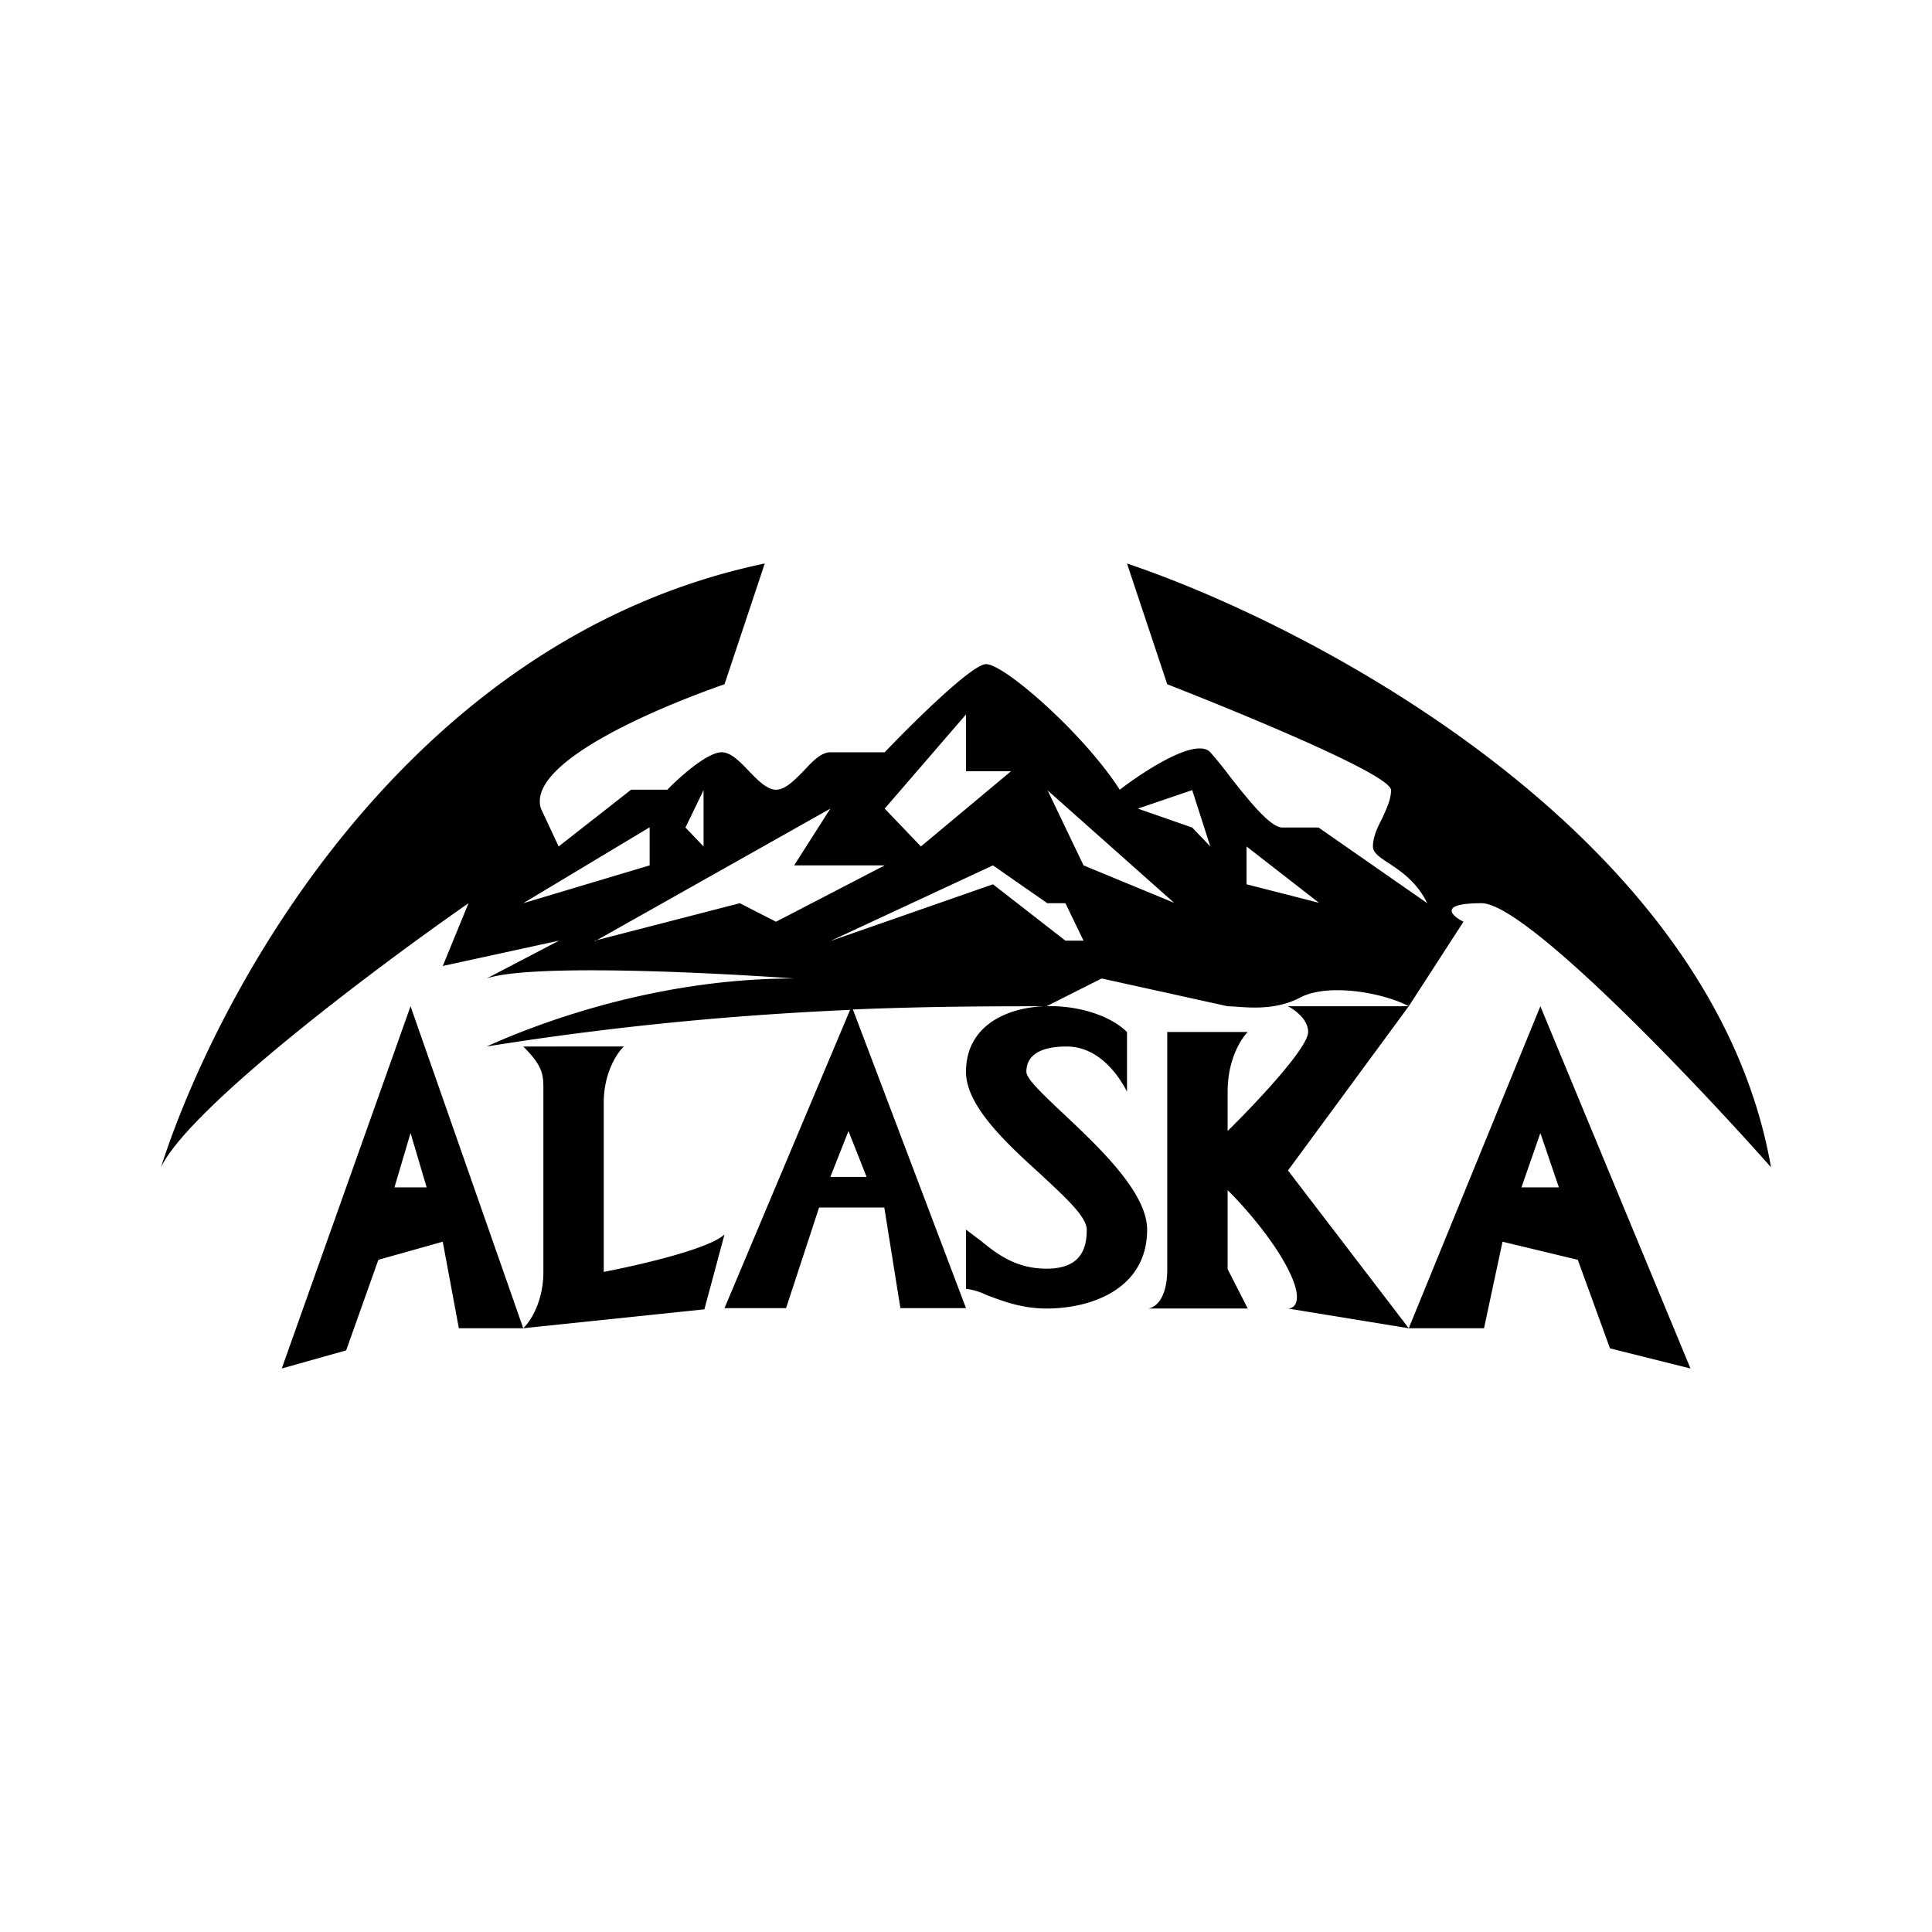 <svg xmlns="http://www.w3.org/2000/svg" xmlns:xlink="http://www.w3.org/1999/xlink" width="24" height="24" viewBox="0 0 24 24"><path fill="currentColor" fill-rule="evenodd" d="M9.5 7c-4.495.94-6.825 5.39-7.5 7.5c.36-.75 2.7-2.5 3.82-3.28L5.5 12l1.445-.315l-.9.47c.54-.185 2.77-.075 3.82 0c-1.8 0-3.3.61-3.82.845c1.75-.28 3.27-.4 4.515-.455L9 16.25h.765l.41-1.25h.81l.2 1.25H12l-1.405-3.71c.975-.04 1.78-.04 2.405-.04l.685-.345l1.565.345l.105.005c.19.015.51.04.8-.115c.36-.185 1.05-.05 1.345.11H16s.25.125.25.32c0 .2-.665.9-1 1.23v-.49c0-.395.165-.655.25-.74h-1v2.945c0 .39-.165.49-.25.49h1.25l-.25-.49v-.98c.165.16.55.585.75.98c.2.39.085.49 0 .49l1.5.245h.935l.23-1.075l.935.225l.4 1.1l1 .25l-1.865-4.5l-1.635 4l-1.5-1.96l1.5-2.04l.68-1.05c-.15-.075-.315-.23.225-.23S21.025 13.4 22 14.5c-.72-4.125-5.68-6.72-8-7.5l.5 1.5s2.78 1.08 2.78 1.315c0 .115-.055.23-.11.35c-.06.115-.115.235-.115.35c0 .08.085.135.2.21c.15.1.345.23.475.495l-1.35-.94h-.45c-.15 0-.42-.34-.645-.625a5 5 0 0 0-.25-.31c-.18-.19-.825.235-1.125.465c-.45-.7-1.435-1.56-1.66-1.56c-.18 0-.96.78-1.26 1.095h-.675c-.115 0-.225.115-.335.235c-.115.115-.225.23-.34.23c-.11 0-.225-.115-.335-.23c-.115-.12-.225-.235-.34-.235c-.18 0-.525.31-.675.465h-.45l-.9.705l-.22-.47C6.54 9.485 8.1 8.815 9 8.5zM12 8.875l-1.01 1.17l.45.47l1.12-.935H12zm-3.26.94v.7l-.225-.235zm-.675.465l-1.565.94l1.57-.47v-.47zm-.67 1.41l2.92-1.645l-.45.705h1.125l-1.35.7l-.45-.23l-1.8.465zm5.615-1.875l1.575 1.4l-1.125-.465l-.45-.94zm1.8 0l-.675.23l.675.235l.225.235zm.675.7l.9.7l-.9-.23zm-3.15.235l-2.02.94l2.02-.705l.9.7h.225l-.225-.465h-.225zM4.3 16.775L3.5 17l1.6-4.5l1.4 4h-.8l-.2-1.075l-.8.225zm2.2-.275l2.25-.235l.25-.93c-.2.185-1.085.385-1.5.465v-2.1c0-.375.165-.62.25-.7H6.5c.25.25.25.35.25.55v2.25c0 .375-.165.62-.25.7m-1.6-1.75l.2-.675l.2.675zm14.235-.675l.23.675H18.9zM14 13.56c-.085-.165-.33-.56-.75-.56c-.25 0-.5.065-.5.315c0 .085.2.275.455.515c.44.415 1.045.98 1.045 1.445c0 .735-.69.98-1.25.98c-.315 0-.565-.1-.75-.17a.8.8 0 0 0-.25-.075v-.735l.18.135c.2.165.44.35.82.35c.42 0 .5-.24.5-.485c0-.16-.265-.4-.57-.685c-.425-.385-.93-.85-.93-1.275c0-.985 1.5-.985 2-.495zm-3.46.49l-.225.57h.45z" clip-rule="evenodd"/></svg>